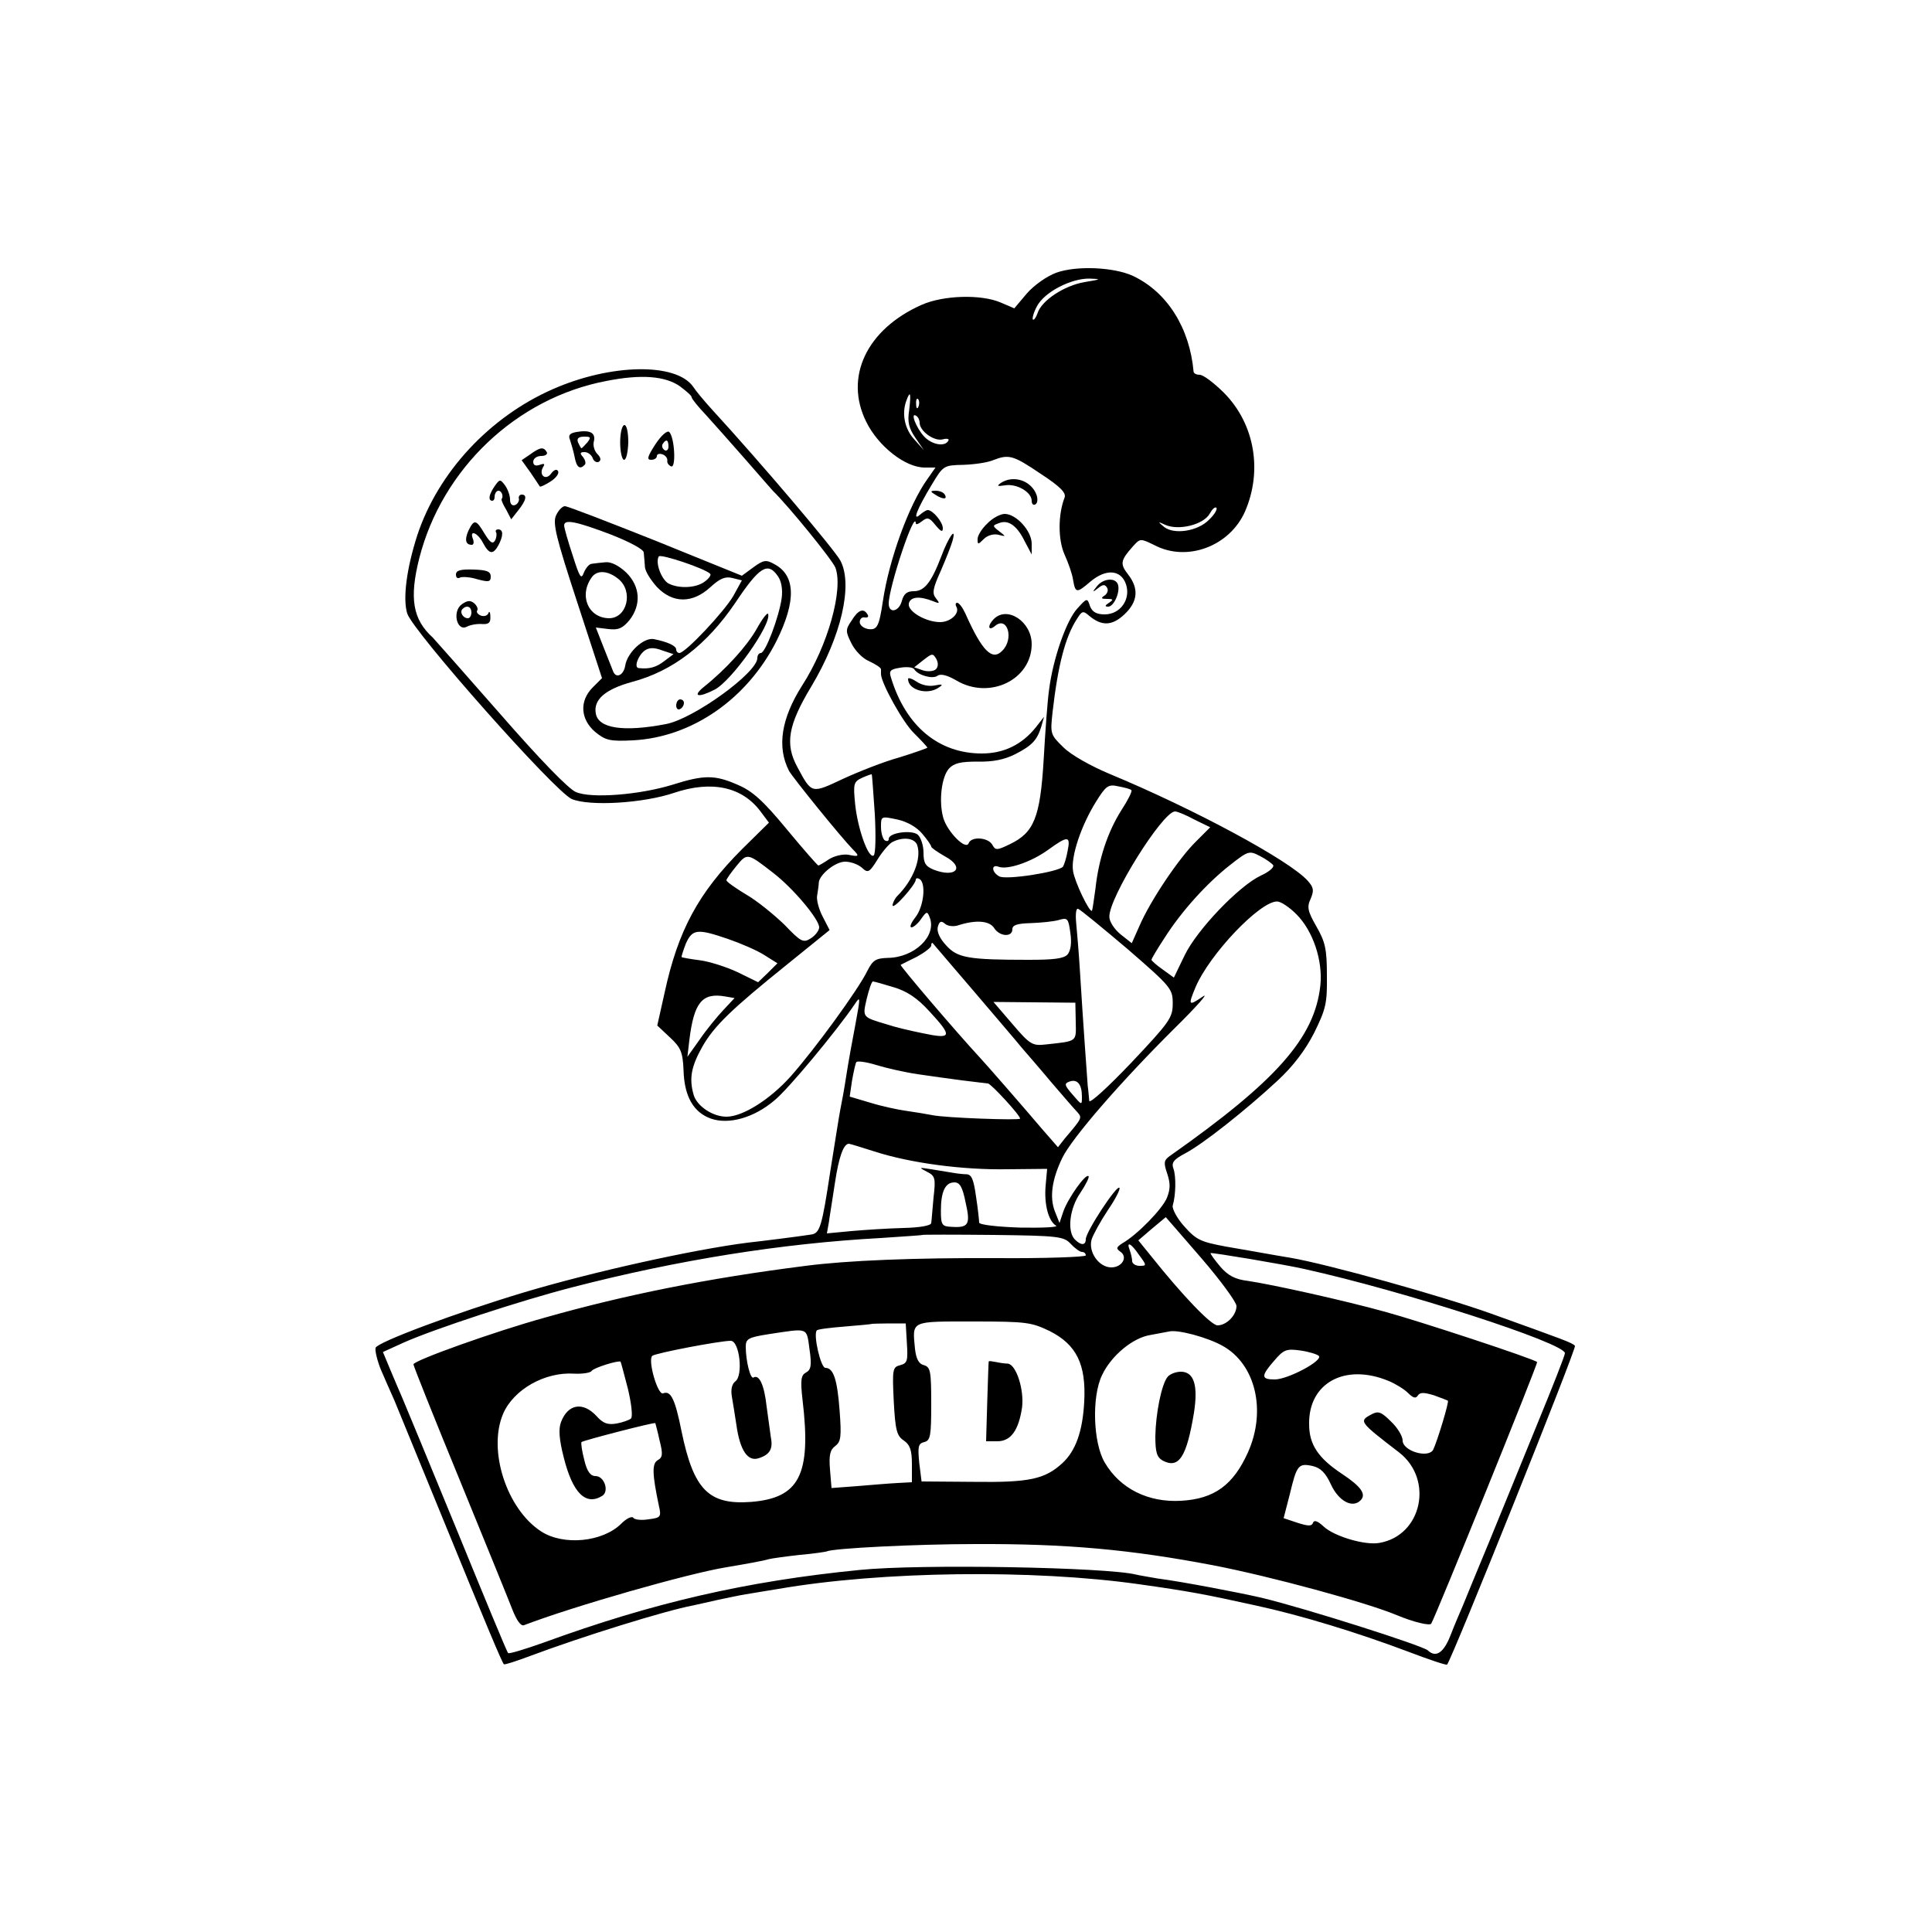 <?xml version="1.0" standalone="no"?>
<!DOCTYPE svg PUBLIC "-//W3C//DTD SVG 20010904//EN"
 "http://www.w3.org/TR/2001/REC-SVG-20010904/DTD/svg10.dtd">
<svg version="1.0" xmlns="http://www.w3.org/2000/svg"
 width="500pt" height="500pt" viewBox="0 0 500 500"
 preserveAspectRatio="xMidYMid meet">
<g transform="translate(0,500) scale(0.1,-0.1)"
fill="#000000" stroke="none">
<path d="M2733 4294 c-24 -9 -57 -32 -76 -54 l-32 -38 -35 15 c-51 22 -149 19
-205 -6 -142 -63 -201 -187 -143 -303 31 -63 101 -118 151 -118 l28 0 -21 -30
c-48 -67 -99 -208 -115 -315 -10 -67 -15 -76 -38 -73 -12 2 -22 10 -22 18 0 8
6 14 13 12 8 -1 11 2 7 8 -10 17 -24 12 -41 -16 -16 -23 -16 -28 -1 -58 9 -19
29 -40 46 -47 17 -8 31 -17 31 -21 0 -5 0 -10 0 -13 1 -24 57 -125 85 -152 19
-19 35 -36 35 -38 0 -1 -33 -13 -72 -25 -40 -11 -106 -37 -147 -56 -81 -38
-80 -39 -117 30 -33 60 -25 109 36 210 77 129 108 262 75 325 -14 27 -201 248
-334 393 -19 21 -40 46 -47 57 -44 63 -213 60 -363 -6 -164 -72 -297 -215
-351 -378 -28 -87 -38 -165 -26 -203 17 -49 383 -462 426 -480 46 -19 184 -11
264 16 98 33 177 16 225 -49 l21 -28 -69 -68 c-113 -113 -166 -210 -201 -372
l-19 -85 33 -31 c28 -26 33 -38 35 -85 2 -68 26 -109 71 -125 46 -16 111 2
164 47 35 28 161 180 208 249 15 23 15 19 2 -51 -8 -41 -19 -102 -24 -135 -5
-33 -12 -71 -15 -85 -3 -14 -14 -86 -26 -160 -22 -145 -27 -162 -50 -165 -32
-5 -127 -17 -164 -21 -142 -18 -403 -76 -580 -129 -176 -53 -377 -128 -383
-143 -2 -7 4 -32 13 -55 10 -23 26 -60 36 -82 9 -22 66 -161 127 -310 112
-274 151 -367 156 -372 2 -2 32 8 67 21 136 51 352 118 422 131 12 3 42 9 67
15 25 5 56 12 70 14 14 2 52 9 85 14 266 46 658 51 933 12 128 -18 171 -26
302 -55 116 -25 263 -70 393 -119 55 -21 100 -36 102 -34 13 15 336 820 331
825 -7 8 -24 14 -216 83 -128 46 -426 129 -521 145 -19 3 -47 8 -64 11 -16 3
-63 11 -103 18 -64 12 -76 17 -107 52 -19 21 -32 46 -30 54 8 27 9 75 2 95 -6
16 0 24 30 40 46 24 157 112 239 188 41 38 72 79 95 124 30 61 34 76 33 148 0
68 -4 87 -27 127 -23 40 -25 51 -15 72 9 22 8 29 -8 47 -48 53 -293 185 -512
276 -48 20 -100 49 -120 69 -34 33 -34 35 -28 91 14 122 33 195 63 241 13 21
16 22 31 9 33 -28 60 -27 92 3 35 33 38 67 9 104 -21 27 -19 36 13 72 19 21
19 21 56 3 84 -44 194 -3 234 87 46 106 25 227 -54 307 -26 26 -54 47 -63 47
-8 0 -15 3 -16 8 -10 113 -68 206 -157 248 -50 23 -147 27 -199 8z m74 -24
c-53 -9 -112 -48 -122 -81 -4 -11 -9 -18 -12 -16 -2 3 2 19 11 35 19 36 88 72
136 71 31 -1 30 -2 -13 -9z m-1047 -270 c16 -12 30 -24 30 -28 0 -4 17 -25 38
-47 20 -22 66 -74 102 -115 36 -41 67 -77 70 -80 42 -41 154 -179 162 -199 21
-56 -19 -201 -86 -305 -54 -85 -66 -159 -34 -221 10 -18 133 -170 165 -203 18
-18 17 -20 -12 -14 -14 2 -36 -3 -50 -12 -13 -9 -26 -16 -27 -16 -2 0 -39 42
-82 94 -61 74 -89 99 -127 115 -59 26 -87 26 -169 0 -85 -26 -209 -36 -249
-19 -19 7 -96 87 -198 204 -92 105 -170 193 -173 196 -52 47 -61 102 -35 205
59 232 252 415 484 459 90 18 153 13 191 -14z m593 -61 c-5 -31 -1 -47 16 -72
l22 -32 -25 28 c-25 27 -33 67 -20 101 10 27 12 18 7 -25z m24 9 c-3 -8 -6 -5
-6 6 -1 11 2 17 5 13 3 -3 4 -12 1 -19z m3 -42 c0 -22 38 -49 60 -43 11 3 18
1 14 -4 -9 -16 -43 -10 -63 12 -20 22 -36 63 -20 53 5 -3 9 -11 9 -18z m313
-132 c52 -34 67 -50 62 -62 -17 -44 -17 -109 0 -147 10 -22 20 -51 22 -65 6
-35 9 -36 44 -6 41 35 80 32 93 -6 13 -38 -14 -78 -55 -78 -21 0 -32 6 -38 21
-7 22 -8 22 -33 -6 -28 -30 -63 -130 -73 -210 -4 -27 -10 -109 -14 -181 -9
-150 -25 -189 -88 -219 -33 -16 -37 -16 -45 -1 -11 19 -54 22 -61 4 -7 -20
-56 30 -66 66 -12 44 -4 106 15 127 13 14 30 18 74 18 39 -1 69 5 97 19 45 23
57 37 68 72 l7 25 -21 -27 c-36 -45 -83 -68 -140 -68 -112 0 -197 71 -235 196
-6 18 -2 22 24 26 17 3 33 1 36 -4 10 -16 48 -26 60 -17 8 6 25 2 49 -12 86
-51 195 2 195 94 0 58 -63 100 -98 65 -17 -17 -15 -33 3 -18 32 27 50 -33 19
-64 -26 -27 -52 -2 -96 97 -7 15 -16 27 -21 27 -4 0 -5 -5 -2 -10 10 -17 -15
-40 -42 -40 -37 0 -85 28 -81 48 4 18 28 20 63 6 17 -7 18 -6 7 8 -10 12 -8
25 12 69 13 30 27 65 31 79 11 40 -10 11 -29 -40 -26 -68 -44 -90 -71 -90 -18
0 -26 -7 -31 -25 -7 -28 -34 -34 -34 -7 0 42 68 246 70 208 0 -5 7 -2 16 5 14
11 19 10 35 -10 14 -17 19 -19 19 -8 0 16 -26 47 -39 47 -4 0 -13 -6 -20 -12
-21 -19 -7 16 30 77 30 50 31 51 82 52 29 1 63 6 77 12 41 16 52 13 123 -35z
m436 -119 c-29 -30 -90 -39 -116 -19 -17 14 -17 15 2 6 35 -16 100 0 116 29 6
11 13 18 17 15 3 -4 -5 -18 -19 -31z m-707 -387 c-5 -5 -20 -7 -33 -3 l-23 8
24 19 c22 17 24 18 33 3 6 -11 5 -21 -1 -27z m-158 -375 c3 -56 2 -104 -3
-107 -14 -9 -42 72 -48 134 -5 51 -4 57 18 67 13 6 25 10 25 9 1 0 4 -47 8
-103z m664 62 c3 -2 -9 -26 -26 -52 -36 -57 -59 -128 -67 -203 -4 -30 -8 -56
-9 -57 -6 -6 -45 75 -49 103 -6 37 21 118 60 180 25 40 31 45 57 39 16 -3 32
-7 34 -10z m163 -76 l41 -20 -37 -37 c-44 -43 -118 -153 -146 -218 l-20 -45
-29 23 c-16 13 -29 33 -29 45 -2 49 138 273 170 273 6 0 28 -9 50 -21z m-704
-37 c13 -15 23 -30 23 -33 0 -3 16 -14 35 -25 53 -28 30 -57 -28 -35 -22 9
-27 17 -27 45 0 18 -7 39 -15 46 -16 13 -75 5 -75 -11 0 -6 -4 -7 -10 -4 -5 3
-10 19 -10 35 0 28 0 28 43 19 26 -6 50 -20 64 -37z m-13 -30 c11 -34 -11 -90
-51 -130 -7 -7 -13 -19 -13 -25 1 -13 59 53 60 66 0 5 5 5 10 2 17 -11 11 -71
-11 -99 -11 -14 -16 -26 -10 -26 5 0 17 10 25 22 14 20 16 20 22 4 19 -48 -39
-104 -108 -105 -32 -1 -39 -6 -53 -33 -23 -48 -136 -203 -199 -274 -54 -60
-124 -104 -166 -104 -36 0 -77 28 -85 57 -12 42 -6 73 22 123 31 55 76 98 220
214 l110 89 -18 35 c-10 19 -17 45 -14 56 2 12 4 26 4 32 2 21 43 54 68 54 15
0 34 -7 44 -16 15 -14 19 -12 39 20 12 20 29 40 38 46 27 15 60 12 66 -8z
m389 -14 c-3 -18 -9 -36 -12 -41 -13 -14 -148 -35 -165 -25 -20 11 -21 32 -2
25 23 -9 85 12 129 44 51 37 58 36 50 -3z m532 -37 c3 -6 -12 -18 -32 -27 -57
-27 -165 -140 -197 -206 l-28 -58 -29 21 c-16 11 -29 23 -29 25 0 3 15 28 34
57 44 69 109 141 169 188 47 37 50 38 77 24 16 -8 31 -19 35 -24z m-1294 -20
c52 -40 119 -120 119 -141 0 -8 -10 -21 -21 -28 -20 -13 -26 -10 -69 35 -27
26 -71 62 -99 78 -28 17 -51 33 -51 37 0 3 12 20 26 37 28 34 28 34 95 -18z
m1354 -107 c43 -43 69 -120 62 -185 -15 -135 -113 -246 -390 -441 -15 -11 -16
-17 -6 -46 8 -25 8 -39 -1 -62 -12 -29 -77 -96 -116 -118 -15 -10 -16 -13 -5
-21 21 -14 5 -41 -23 -41 -32 0 -60 40 -51 72 4 13 23 47 42 76 20 29 33 55
30 58 -7 8 -87 -114 -87 -133 0 -16 -12 -17 -28 -1 -21 21 -14 81 14 121 14
21 24 41 21 43 -7 8 -53 -57 -65 -91 l-10 -30 -12 30 c-14 36 -8 82 19 138 25
52 153 199 291 336 58 57 90 94 73 82 -37 -25 -39 -24 -19 24 36 85 166 222
211 222 10 0 32 -15 50 -33z m-437 -90 c113 -98 117 -103 117 -141 0 -37 -8
-48 -107 -153 -60 -63 -108 -107 -109 -99 -1 8 -2 25 -4 39 -2 29 -12 163 -20
295 -3 50 -8 107 -10 128 -2 22 0 37 5 35 6 -2 63 -49 128 -104z m-155 -14
c-10 -11 -36 -14 -101 -14 -156 0 -184 5 -213 37 -17 18 -25 36 -22 48 4 15 9
17 19 8 7 -6 23 -8 36 -3 45 14 79 11 91 -8 14 -22 47 -24 47 -3 0 11 12 15
48 16 26 1 58 4 72 8 23 7 25 4 30 -33 4 -26 1 -46 -7 -56z m-879 40 c32 -11
74 -29 93 -41 l35 -22 -25 -25 -25 -24 -53 26 c-30 14 -74 28 -99 31 -24 3
-45 7 -46 8 -1 1 4 17 11 35 17 38 30 39 109 12z m636 -135 c56 -66 112 -131
123 -145 12 -14 47 -54 77 -90 30 -35 61 -71 68 -78 13 -15 13 -15 -32 -68
l-18 -23 -41 47 c-44 52 -146 169 -162 186 -62 67 -207 237 -204 239 2 1 21
11 42 21 20 11 37 24 37 29 0 6 2 8 4 6 2 -2 49 -58 106 -124z m-207 10 c34
-10 61 -28 92 -62 61 -66 59 -73 -17 -57 -35 7 -76 17 -93 23 -64 19 -63 18
-52 66 6 25 13 45 16 45 3 0 28 -7 54 -15z m-441 -59 c-16 -17 -44 -51 -61
-76 l-32 -45 5 43 c12 98 33 124 94 113 l23 -4 -29 -31z m912 -30 c1 -53 5
-50 -77 -59 -35 -4 -41 -1 -87 53 l-49 57 106 -1 106 -1 1 -49z m-409 -136
c33 -5 85 -12 115 -16 30 -4 60 -7 67 -8 9 -2 83 -82 83 -91 0 -5 -195 2 -227
9 -15 3 -46 8 -67 11 -22 3 -64 12 -93 21 l-54 16 6 41 c4 23 9 45 11 48 2 4
25 1 51 -7 26 -8 74 -19 108 -24z m425 -58 c0 -23 0 -23 -24 5 -22 25 -22 29
-8 34 20 7 32 -7 32 -39z m-537 -142 c93 -30 228 -48 344 -46 l103 1 -4 -44
c-4 -47 7 -91 27 -103 7 -4 -35 -6 -93 -5 -58 2 -105 7 -106 13 0 5 -3 35 -8
67 -6 43 -11 57 -24 58 -9 0 -26 2 -37 4 -11 2 -36 6 -55 9 -32 5 -33 5 -12
-6 22 -11 24 -16 18 -67 -3 -31 -5 -61 -6 -66 0 -7 -30 -12 -72 -13 -40 -1
-101 -5 -135 -8 l-63 -6 5 28 c2 16 10 63 16 104 10 66 22 100 36 100 2 0 32
-9 66 -20z m236 -132 c13 -57 8 -66 -37 -63 -24 1 -27 5 -27 41 0 50 11 74 35
74 14 0 21 -12 29 -52z m610 -144 c50 -58 91 -114 91 -124 0 -24 -26 -50 -49
-50 -17 0 -92 79 -171 178 l-34 42 35 30 c19 16 35 29 36 30 0 0 42 -48 92
-106z m-338 37 c11 -12 24 -21 29 -21 6 0 10 -4 10 -9 0 -4 -105 -8 -232 -7
-211 1 -386 -6 -493 -20 -253 -32 -467 -75 -675 -134 -130 -36 -340 -111 -340
-121 0 -4 53 -137 118 -295 65 -159 127 -311 137 -337 12 -31 23 -46 31 -43
128 49 425 134 524 150 53 9 93 16 110 21 8 2 44 7 80 11 36 3 67 8 70 9 14 8
232 19 385 19 235 1 400 -14 615 -55 150 -29 396 -96 475 -129 43 -18 85 -28
89 -22 12 20 277 674 274 677 -7 8 -308 107 -393 130 -108 30 -294 71 -355 80
-34 4 -52 14 -72 37 -15 18 -26 33 -25 35 3 2 189 -29 242 -41 258 -57 675
-192 675 -218 0 -6 -32 -87 -71 -182 -38 -94 -95 -232 -125 -306 -31 -74 -61
-148 -68 -165 -7 -16 -22 -51 -32 -77 -18 -46 -38 -59 -59 -39 -16 13 -314
108 -430 136 -56 13 -207 42 -270 50 -22 4 -47 8 -55 10 -75 19 -559 28 -715
12 -294 -29 -536 -85 -818 -188 -48 -17 -90 -30 -92 -27 -3 2 -63 148 -135
324 -72 175 -135 328 -140 339 -5 11 -18 42 -29 68 l-20 48 55 25 c79 35 304
109 437 143 271 70 539 113 796 127 58 4 107 7 108 8 1 1 84 1 184 0 169 -2
182 -4 200 -23z m177 -29 c20 -27 20 -28 1 -28 -10 0 -19 6 -19 12 0 7 -3 19
-6 28 -10 25 3 19 24 -12z m-601 -228 c3 -46 1 -52 -17 -57 -20 -5 -21 -10
-17 -93 4 -76 8 -90 26 -102 16 -11 21 -25 21 -61 l0 -47 -37 -2 c-21 -1 -68
-5 -104 -8 l-67 -5 -4 48 c-3 37 0 51 14 61 14 11 16 23 11 90 -6 82 -16 112
-37 112 -12 0 -32 87 -22 97 2 3 35 7 73 10 37 3 69 6 70 7 1 0 21 1 44 1 l43
0 3 -51z m370 31 c69 -35 94 -86 89 -182 -4 -77 -22 -128 -57 -160 -45 -41
-85 -50 -229 -48 l-135 1 -6 48 c-4 42 -3 50 13 54 16 4 18 16 18 99 0 85 -2
95 -19 100 -13 3 -20 16 -23 42 -7 74 -13 71 151 71 138 0 150 -2 198 -25z
m-622 -47 c6 -41 4 -53 -9 -60 -13 -7 -15 -19 -9 -71 23 -194 -8 -254 -134
-264 -109 -8 -148 32 -179 182 -17 85 -28 107 -48 99 -14 -5 -40 86 -28 97 7
7 175 39 203 39 23 0 33 -90 12 -105 -9 -7 -12 -21 -9 -39 3 -16 8 -50 12 -75
9 -64 29 -94 57 -85 29 9 38 24 32 54 -2 14 -7 50 -11 80 -6 55 -19 84 -34 75
-8 -5 -20 43 -20 80 0 20 7 24 58 32 106 16 99 19 107 -39z m1069 9 c85 -47
114 -167 66 -275 -38 -85 -87 -121 -173 -126 -85 -5 -158 31 -198 99 -30 51
-34 170 -7 226 24 51 80 97 125 104 21 4 42 8 48 9 22 6 100 -15 139 -37z
m249 -26 c12 -12 -80 -61 -114 -61 -36 0 -36 9 -1 49 24 28 31 31 67 26 22 -3
44 -10 48 -14z m-1788 -85 c9 -38 13 -72 8 -77 -4 -4 -21 -10 -37 -13 -23 -4
-35 0 -52 19 -35 38 -74 32 -92 -15 -7 -18 -5 -45 7 -92 23 -92 57 -126 100
-99 18 12 5 51 -18 51 -13 0 -22 12 -29 42 -6 23 -9 44 -7 46 4 4 189 52 191
49 0 -1 6 -21 11 -45 9 -35 8 -44 -5 -51 -15 -9 -14 -36 3 -117 7 -30 5 -32
-27 -36 -18 -3 -36 -1 -39 4 -4 5 -18 -2 -31 -15 -48 -48 -150 -58 -208 -20
-89 58 -138 210 -98 304 27 63 108 109 184 104 21 -1 42 2 45 7 5 8 69 28 75
24 1 -1 9 -32 19 -70z m1969 20 c17 -7 40 -21 50 -31 13 -13 20 -15 25 -7 6 9
15 9 42 1 19 -7 35 -13 36 -14 4 -2 -28 -107 -38 -127 -13 -23 -79 -3 -79 24
0 11 -13 33 -30 49 -25 25 -33 28 -50 19 -34 -18 -33 -19 71 -99 90 -70 59
-215 -51 -234 -37 -7 -117 17 -144 42 -16 15 -25 18 -28 10 -3 -9 -12 -9 -40
0 l-36 12 16 62 c18 75 22 81 59 73 21 -5 34 -18 48 -49 20 -42 55 -61 76 -40
16 16 1 36 -47 68 -62 41 -86 76 -86 129 -2 107 93 159 206 112z"/>
<path d="M1605 3855 c0 -25 5 -45 10 -45 6 0 10 20 11 45 0 26 -4 45 -10 45
-6 0 -11 -20 -11 -45z"/>
<path d="M1492 3882 c-17 -3 -22 -8 -17 -20 3 -9 9 -29 12 -44 5 -28 14 -34
26 -21 4 3 2 12 -4 20 -9 10 -8 13 4 13 8 0 18 -7 21 -16 3 -8 10 -12 16 -9 6
4 5 11 -4 20 -8 8 -12 23 -9 33 5 22 -10 30 -45 24z m28 -27 c-7 -8 -14 -15
-15 -15 -2 0 -5 7 -9 15 -4 10 1 15 16 15 17 0 18 -2 8 -15z"/>
<path d="M1696 3850 c-20 -31 -23 -40 -11 -40 8 0 15 4 15 10 0 5 7 7 15 4 8
-3 13 -11 12 -16 -1 -6 3 -12 10 -15 13 -5 9 75 -5 89 -5 5 -21 -9 -36 -32z
m34 -6 c0 -8 -5 -12 -10 -9 -6 4 -8 11 -5 16 9 14 15 11 15 -7z"/>
<path d="M1372 3824 l-22 -15 23 -32 c12 -18 23 -34 24 -36 1 -2 14 4 28 13
14 9 23 21 19 27 -3 6 -11 3 -18 -7 -14 -19 -33 -3 -20 18 5 8 2 9 -9 5 -11
-4 -17 -1 -17 8 0 8 9 15 21 15 11 0 17 5 14 10 -8 14 -17 13 -43 -6z"/>
<path d="M1277 3737 c-10 -16 -13 -28 -7 -32 6 -3 10 1 10 9 0 9 5 16 10 16 8
0 14 -14 8 -22 -1 -2 4 -14 12 -27 l13 -25 18 23 c21 26 24 41 9 41 -5 0 -9
-5 -7 -11 1 -6 -4 -14 -10 -16 -8 -3 -13 3 -13 14 0 11 -6 27 -13 37 -13 17
-14 17 -30 -7z"/>
<path d="M1439 3666 c-9 -20 0 -57 54 -222 l65 -199 -24 -24 c-35 -35 -32 -82
6 -115 27 -22 38 -25 98 -22 153 8 296 107 372 258 51 103 49 169 -6 198 -21
12 -28 11 -54 -8 l-30 -22 -222 90 c-123 49 -229 90 -236 90 -7 0 -17 -11 -23
-24z m141 -49 c51 -20 86 -39 86 -47 1 -8 2 -24 3 -36 0 -12 15 -35 31 -53 41
-43 92 -43 138 -1 25 23 39 29 58 24 l24 -6 -22 -40 c-23 -40 -124 -148 -140
-148 -4 0 -8 4 -8 9 0 10 -23 20 -58 27 -26 5 -69 -35 -74 -69 -4 -24 -23 -34
-31 -15 -3 7 -14 36 -25 63 l-20 51 33 -4 c26 -3 36 2 54 23 31 40 28 87 -8
123 -19 18 -39 28 -53 27 -13 -1 -29 -3 -36 -4 -7 0 -16 -11 -21 -23 -7 -19
-11 -12 -29 45 -12 36 -22 71 -22 77 0 17 30 11 120 -23z m258 -102 c3 -3 -3
-12 -14 -20 -22 -17 -67 -19 -94 -5 -18 10 -35 54 -25 70 5 7 119 -31 133 -45z
m175 -6 c9 -12 13 -34 10 -57 -7 -49 -42 -142 -54 -142 -5 0 -9 -6 -9 -13 0
-38 -166 -158 -237 -171 -110 -21 -174 -11 -181 27 -7 36 24 63 93 82 106 28
194 96 268 205 62 93 84 107 110 69z m-413 -7 c40 -32 23 -102 -24 -102 -55 1
-79 61 -43 108 14 17 41 15 67 -6z m119 -213 c-21 -16 -38 -21 -66 -18 -13 1
-2 32 15 45 11 8 24 9 45 1 l30 -10 -24 -18z"/>
<path d="M1958 3372 c-25 -44 -79 -104 -138 -151 -29 -24 -12 -27 29 -6 44 22
148 169 139 196 -2 5 -15 -12 -30 -39z"/>
<path d="M1750 3174 c0 -8 5 -12 10 -9 6 3 10 10 10 16 0 5 -4 9 -10 9 -5 0
-10 -7 -10 -16z"/>
<path d="M1212 3626 c-10 -23 -7 -36 9 -36 5 0 6 7 3 15 -10 25 12 17 26 -10
16 -30 26 -31 40 -6 13 25 13 41 -1 41 -5 0 -8 -4 -5 -8 2 -4 1 -14 -3 -21 -6
-10 -13 -5 -27 18 -22 37 -27 38 -42 7z"/>
<path d="M1180 3513 c0 -8 4 -11 10 -8 5 3 26 2 45 -4 30 -8 35 -7 35 7 0 13
-10 17 -45 18 -33 1 -45 -2 -45 -13z"/>
<path d="M1195 3436 c-25 -18 -13 -71 13 -58 9 5 27 8 40 7 16 -1 22 3 21 19
0 12 -3 16 -5 9 -3 -7 -12 -9 -20 -6 -7 3 -12 9 -9 13 3 4 -1 13 -8 19 -10 8
-18 7 -32 -3z m25 -21 c0 -8 -4 -15 -9 -15 -13 0 -22 16 -14 24 11 11 23 6 23
-9z"/>
<path d="M2590 3750 c-11 -8 -9 -9 11 -6 31 5 69 -18 69 -40 0 -8 4 -13 10 -9
5 3 6 13 3 23 -13 38 -60 54 -93 32z"/>
<path d="M2420 3720 c20 -13 33 -13 25 0 -3 6 -14 10 -23 10 -15 0 -15 -2 -2
-10z"/>
<path d="M2555 3645 c-14 -13 -25 -31 -25 -40 0 -15 1 -15 16 0 10 10 26 14
38 11 20 -5 20 -5 2 9 -18 14 -18 15 -1 21 24 10 47 -6 67 -47 l18 -34 0 28
c0 33 -40 77 -70 77 -11 0 -32 -11 -45 -25z"/>
<path d="M2839 3483 c-13 -16 -12 -17 3 -5 12 10 18 10 23 1 4 -6 1 -15 -6
-20 -11 -7 -9 -9 6 -9 17 0 17 -2 5 -10 -11 -7 -11 -10 -2 -10 15 0 32 39 25
58 -7 18 -38 15 -54 -5z"/>
<path d="M2350 3243 c0 -29 51 -43 80 -22 12 8 9 9 -11 5 -15 -3 -34 1 -47 10
-12 8 -22 11 -22 7z"/>
<path d="M2559 1477 c-1 -1 -2 -48 -4 -104 l-3 -103 29 0 c35 0 55 28 64 87 6
46 -15 112 -37 114 -7 0 -21 2 -30 4 -10 2 -18 3 -19 2z"/>
<path d="M3022 1437 c-16 -19 -31 -95 -32 -154 0 -42 4 -54 19 -63 42 -22 62
9 81 124 11 71 0 106 -34 106 -13 0 -28 -6 -34 -13z"/>
</g>
</svg>
